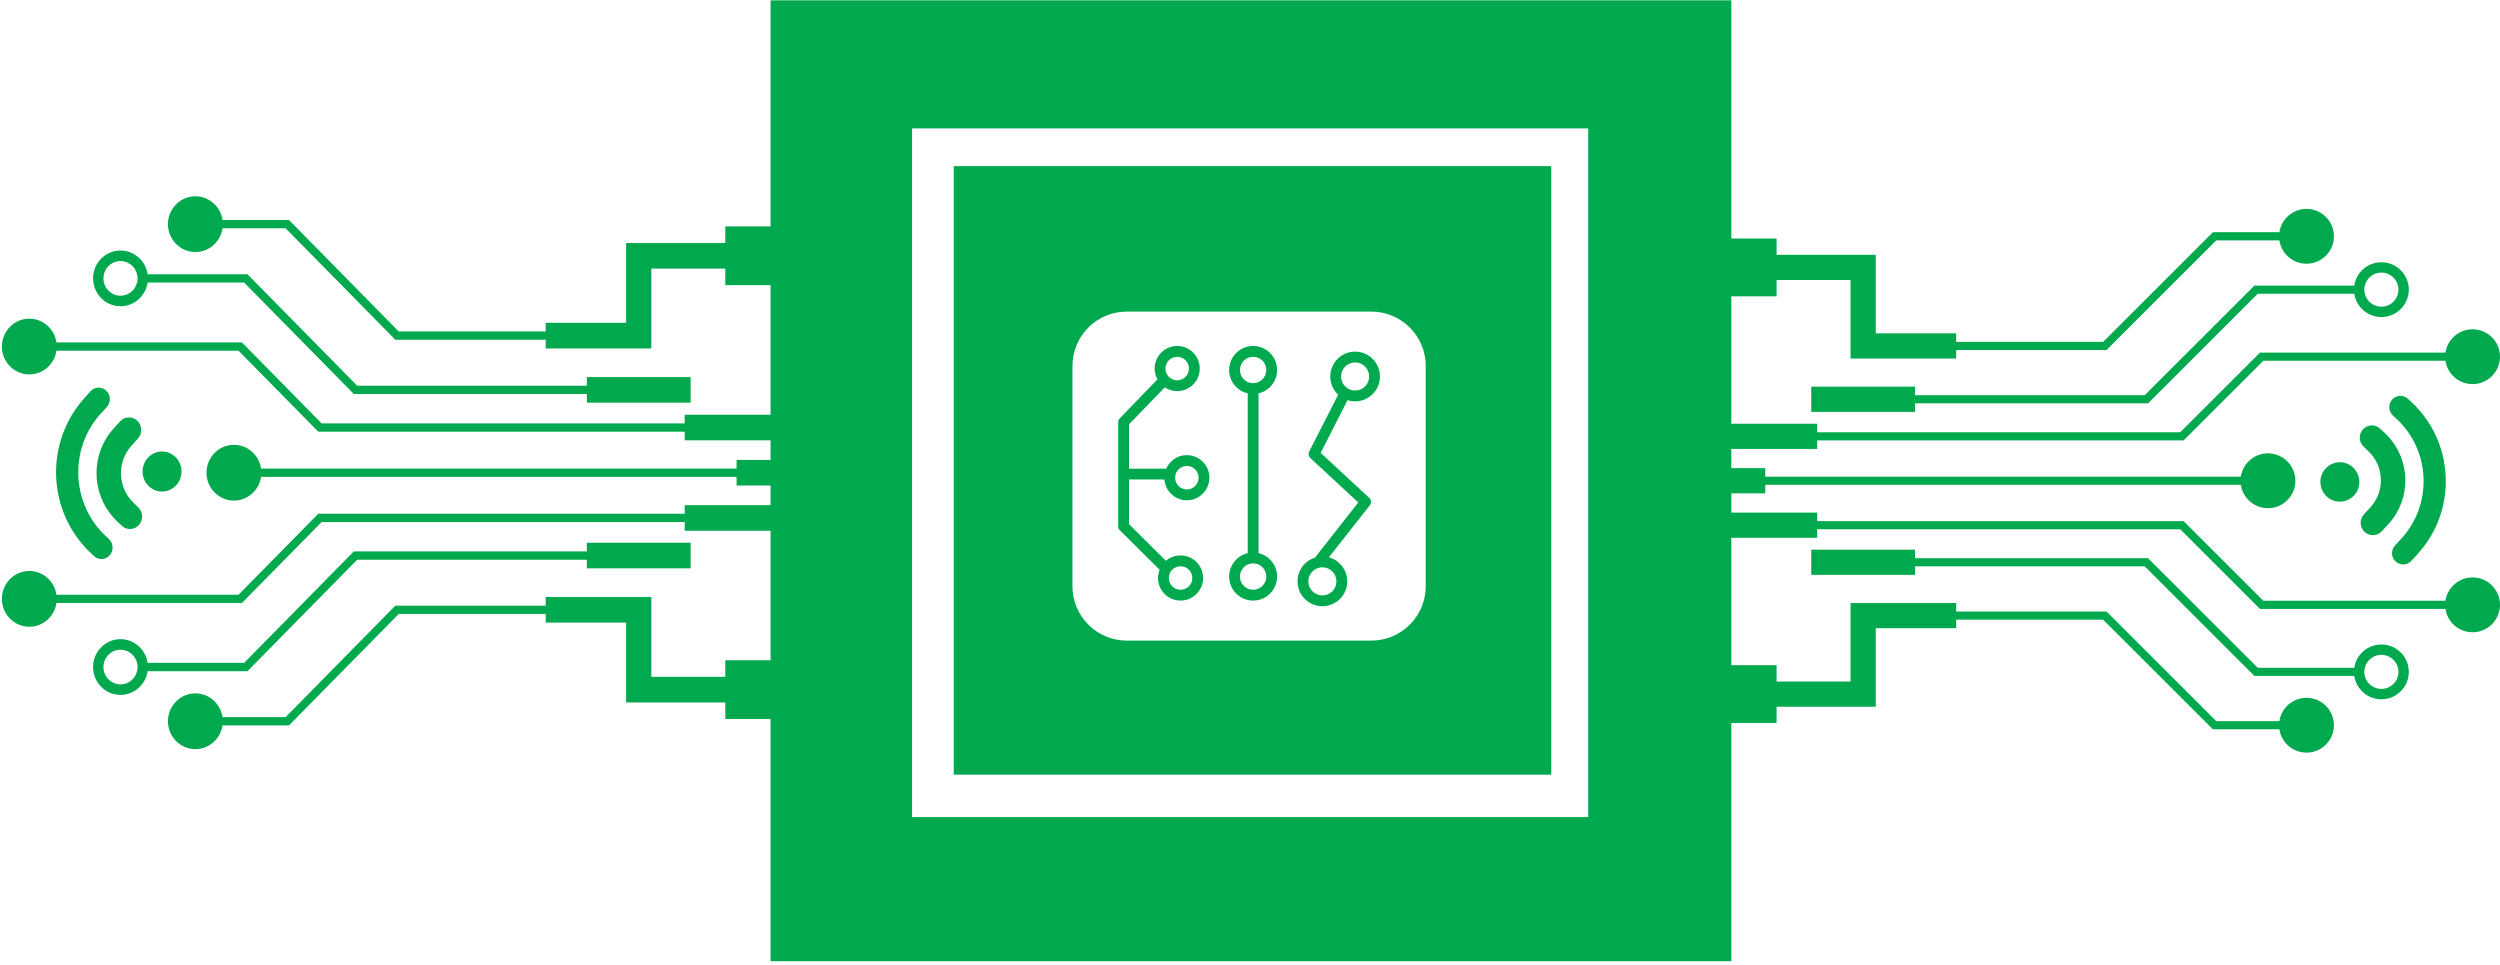 <svg width="531" height="205" viewBox="0 0 531 205" fill="none" xmlns="http://www.w3.org/2000/svg">
<path fill-rule="evenodd" clip-rule="evenodd" d="M367.392 204.153H367.732V153.562H377.346V150.104H398.41V133.425H415.493V131.617H446.709L470.015 154.903H484.14C484.559 157.707 486.979 159.859 489.902 159.859C493.119 159.859 495.728 157.252 495.728 154.038C495.728 150.82 493.119 148.214 489.902 148.214C486.979 148.214 484.558 150.365 484.14 153.172H470.735L447.429 129.886H415.493V128.075L393.446 128.075V128.077H393.057V144.755H377.346V141.293H367.732V114.229H385.97V112.421L463.088 112.421L480.014 129.333H519.412C519.831 132.14 522.251 134.291 525.174 134.291C528.392 134.291 531 131.685 531 128.467C531 125.253 528.392 122.646 525.174 122.646C522.251 122.646 519.831 124.797 519.412 127.602L480.734 127.602L463.804 110.69H385.97V108.88H367.732L367.732 104.79H374.947V102.978L475.95 102.978C476.367 105.784 478.788 107.937 481.712 107.937C484.933 107.937 487.541 105.331 487.541 102.116C487.541 98.898 484.933 96.292 481.712 96.292C478.789 96.292 476.368 98.444 475.95 101.25L374.947 101.25V99.438H367.732V95.347H385.97V93.539H463.804L480.734 76.626L519.412 76.626C519.83 79.432 522.251 81.584 525.174 81.584C528.392 81.584 531 78.978 531 75.763C531 72.545 528.392 69.939 525.174 69.939C522.252 69.939 519.832 72.09 519.413 74.895L480.014 74.895L463.088 91.808L385.97 91.808V89.998H367.732V62.936L377.346 62.936V59.477H393.057V76.151H415.493V74.343H447.429L470.735 51.057H484.14C484.558 53.864 486.978 56.016 489.902 56.016C493.119 56.016 495.728 53.41 495.728 50.192C495.728 46.977 493.119 44.371 489.902 44.371C486.979 44.371 484.559 46.522 484.14 49.326L470.015 49.326L446.709 72.612H415.493V70.802H398.41V54.124L377.346 54.124V50.666H367.732V0.076L367.194 0.076V0.077H163.668V48.093H154.054V51.609H132.99V68.568H115.908V70.406H84.691L61.385 46.729H47.26C46.842 43.877 44.422 41.69 41.498 41.69C38.281 41.69 35.673 44.34 35.673 47.608C35.673 50.88 38.281 53.53 41.498 53.53C44.422 53.53 46.842 51.343 47.26 48.489H60.665L83.972 72.166H115.908V74.007H137.954V74.006H138.344V57.047H154.054V60.568H163.668V88.085H145.431V89.924H68.313L51.386 72.728H11.988C11.57 69.874 9.149 67.687 6.226 67.687C3.009 67.687 0.4 70.337 0.4 73.609C0.4 76.877 3.009 79.527 6.226 79.527C9.149 79.527 11.57 77.34 11.988 74.489H50.666L67.597 91.684H145.431V93.524H163.668V97.683H156.453V99.525H55.45C55.033 96.672 52.612 94.484 49.688 94.484C46.468 94.484 43.859 97.133 43.859 100.402C43.859 103.674 46.468 106.324 49.688 106.324C52.611 106.324 55.032 104.136 55.45 101.282H156.453V103.125H163.668V107.284H145.431V109.123H67.597L50.666 126.319H11.988C11.571 123.467 9.15 121.278 6.226 121.278C3.009 121.278 0.4 123.928 0.4 127.197C0.4 130.469 3.009 133.119 6.226 133.119C9.149 133.119 11.569 130.932 11.988 128.079H51.386L68.313 110.883H145.431V112.723H163.668V140.239H154.054V143.757H138.344V126.802H115.908V128.641H83.972L60.665 152.318H47.26C46.843 149.463 44.422 147.275 41.498 147.275C38.281 147.275 35.673 149.925 35.673 153.197C35.673 156.466 38.281 159.116 41.498 159.116C44.421 159.116 46.841 156.929 47.26 154.078H61.385L84.691 130.401H115.908V132.241H132.99V149.199H154.054V152.715H163.668V204.154H367.392V204.153ZM456.246 118.556L406.755 118.556V116.749H384.71V122.098L406.755 122.098V120.287L455.53 120.287L478.836 143.573H500.044C500.462 146.378 502.883 148.529 505.806 148.529C509.024 148.529 511.632 145.923 511.632 142.709C511.632 139.494 509.024 136.888 505.806 136.888C502.884 136.888 500.463 139.038 500.045 141.842H479.552L456.246 118.556ZM505.806 146.327C503.81 146.327 502.185 144.703 502.185 142.709C502.185 140.714 503.81 139.09 505.806 139.09C507.802 139.09 509.427 140.714 509.427 142.709C509.427 144.703 507.802 146.327 505.806 146.327ZM512.349 85.555L511.46 84.716C510.509 83.819 509.013 83.876 508.121 84.84C507.229 85.807 507.279 87.323 508.229 88.219L509.494 89.411C516.232 96.138 516.571 107.085 510.222 114.216L510.218 114.221L510.217 114.222L510.211 114.227L510.208 114.23L510.207 114.232L510.205 114.233L510.201 114.236L510.192 114.243L510.189 114.246L508.695 115.869C507.805 116.832 507.864 118.344 508.82 119.246C509.778 120.149 511.273 120.102 512.159 119.139L513.657 117.516C513.663 117.51 513.668 117.503 513.674 117.496C513.678 117.491 513.682 117.485 513.686 117.48C513.695 117.468 513.704 117.455 513.712 117.443L513.728 117.42L513.734 117.411L513.741 117.402C513.746 117.395 513.751 117.389 513.756 117.383C521.574 108.566 521.343 95.153 513.387 86.608C513.294 86.473 513.187 86.345 513.065 86.229L512.36 85.567C512.359 85.562 512.356 85.56 512.354 85.558L512.352 85.557L512.351 85.556L512.349 85.555ZM506.735 92.157C506.706 92.126 506.677 92.096 506.646 92.066L506.632 92.052L506.608 92.029L506.598 92.019L505.533 91.046C505.034 90.572 504.379 90.327 503.696 90.353C503.009 90.379 502.372 90.672 501.906 91.18C500.936 92.231 500.991 93.878 502.025 94.853L503.06 95.861C506.415 99.028 506.6 104.366 503.472 107.762L502.094 109.256C501.121 110.31 501.18 111.973 502.23 112.962C503.276 113.948 504.92 113.896 505.893 112.84L506.693 111.973L507.271 111.348C512.194 106.008 512.098 97.725 507.054 92.488L507.037 92.468L507.035 92.466C507.011 92.436 506.99 92.41 506.964 92.386L506.781 92.205L506.757 92.179L506.737 92.159L506.735 92.157ZM501.119 102.218C501.039 99.91 499.121 98.101 496.84 98.181C494.558 98.261 492.771 100.2 492.851 102.508C492.932 104.816 494.849 106.624 497.131 106.544C499.412 106.465 501.199 104.526 501.119 102.218ZM456.246 85.673L406.755 85.673V87.482H384.71V82.133H406.755V83.942L455.53 83.942L478.836 60.656H500.044C500.462 57.851 502.883 55.699 505.806 55.699C509.024 55.699 511.632 58.306 511.632 61.52C511.632 64.735 509.024 67.341 505.806 67.341C502.884 67.341 500.463 65.19 500.045 62.387H479.552L456.246 85.673ZM505.806 65.138C507.802 65.138 509.427 63.514 509.427 61.52C509.427 59.526 507.802 57.902 505.806 57.902C503.81 57.902 502.185 59.526 502.185 61.52C502.185 63.514 503.81 65.138 505.806 65.138ZM337.335 27.268H193.725V173.539H337.335V27.268ZM202.578 35.28H329.488V164.543H202.578V35.28ZM239.305 66.185H291.307C297.64 66.185 302.823 71.371 302.823 77.711V124.537C302.823 130.877 297.64 136.063 291.307 136.063H239.305C232.971 136.063 227.789 130.877 227.789 124.537V77.711C227.789 71.371 232.971 66.185 239.305 66.185ZM266.164 73.484C263.351 73.484 261.07 75.768 261.07 78.584C261.07 81.005 262.755 83.032 265.016 83.553V117.493C262.755 118.014 261.07 120.042 261.07 122.462C261.07 125.278 263.351 127.562 266.164 127.562C268.978 127.562 271.26 125.278 271.26 122.462C271.26 120.041 269.573 118.014 267.312 117.492V83.553C269.573 83.033 271.26 81.005 271.26 78.584C271.26 75.768 268.978 73.484 266.164 73.484ZM263.366 78.584C263.366 77.037 264.619 75.781 266.164 75.781C267.71 75.781 268.964 77.037 268.964 78.584C268.964 80.131 267.71 81.386 266.164 81.386C264.619 81.386 263.366 80.131 263.366 78.584ZM263.366 122.462C263.366 120.97 264.532 119.749 266.003 119.665C266.055 119.672 266.109 119.676 266.164 119.676C266.173 119.676 266.182 119.676 266.191 119.676C266.209 119.675 266.227 119.675 266.245 119.673C266.272 119.672 266.299 119.669 266.325 119.665C267.796 119.749 268.964 120.97 268.964 122.462C268.964 124.01 267.71 125.264 266.164 125.264C264.619 125.264 263.366 124.01 263.366 122.462ZM250.037 73.487C247.393 73.487 245.248 75.633 245.248 78.28C245.248 79.117 245.462 79.904 245.84 80.589L237.832 88.862C237.624 89.076 237.508 89.363 237.508 89.661V111.806C237.508 112.112 237.63 112.406 237.847 112.622L246.296 121.011C246.082 121.555 245.964 122.148 245.964 122.767C245.964 125.415 248.109 127.562 250.754 127.562C253.398 127.562 255.543 125.415 255.543 122.767C255.543 120.121 253.398 117.973 250.754 117.973C249.569 117.973 248.485 118.404 247.648 119.118L239.804 111.327V101.837H247.313C247.503 104.31 249.568 106.259 252.088 106.259C254.733 106.259 256.877 104.112 256.877 101.464C256.877 98.817 254.733 96.671 252.088 96.671C250.121 96.671 248.432 97.858 247.694 99.555C247.632 99.544 247.568 99.539 247.504 99.539H239.804V90.126L247.398 82.281C248.155 82.782 249.062 83.074 250.037 83.074C252.683 83.074 254.827 80.927 254.827 78.28C254.827 75.633 252.683 73.487 250.037 73.487ZM247.543 78.28C247.543 76.903 248.66 75.784 250.037 75.784C251.415 75.784 252.531 76.902 252.531 78.28C252.531 79.659 251.415 80.776 250.037 80.776C248.661 80.776 247.543 79.659 247.543 78.28ZM250.754 120.271C249.377 120.271 248.26 121.389 248.26 122.767C248.26 124.146 249.377 125.263 250.754 125.263C252.131 125.263 253.248 124.146 253.248 122.767C253.248 121.389 252.13 120.271 250.754 120.271ZM249.595 101.464C249.595 100.086 250.711 98.969 252.088 98.969C253.465 98.969 254.582 100.086 254.582 101.464C254.582 102.843 253.465 103.961 252.088 103.961C250.712 103.961 249.595 102.843 249.595 101.464ZM282.547 79.966C282.547 77.049 284.91 74.684 287.825 74.684C290.739 74.684 293.103 77.049 293.103 79.966C293.103 82.884 290.739 85.251 287.825 85.251C287.263 85.251 286.721 85.162 286.214 84.999L280.507 96.185L290.839 105.76C291.278 106.167 291.331 106.843 290.961 107.314L282.258 118.38C284.502 118.988 286.153 121.041 286.153 123.479C286.153 126.397 283.789 128.762 280.875 128.762C277.96 128.762 275.596 126.397 275.596 123.479C275.596 121.114 277.15 119.112 279.29 118.439L288.502 106.726L278.31 97.28C277.933 96.93 277.834 96.373 278.068 95.914L284.23 83.835C283.194 82.871 282.547 81.494 282.547 79.966ZM287.825 76.982C286.178 76.982 284.842 78.319 284.842 79.966C284.842 81.615 286.178 82.953 287.825 82.953C289.471 82.953 290.808 81.615 290.808 79.966C290.808 78.319 289.472 76.982 287.825 76.982ZM280.875 120.494C279.227 120.494 277.892 121.831 277.892 123.479C277.892 125.128 279.228 126.465 280.875 126.465C282.521 126.465 283.857 125.128 283.857 123.479C283.857 121.831 282.521 120.494 280.875 120.494ZM75.154 83.686H124.645V85.523H146.691V80.085H124.645V81.926H75.87L52.564 58.249H31.356C30.938 55.398 28.517 53.21 25.594 53.21C22.377 53.21 19.768 55.86 19.768 59.128C19.768 62.397 22.377 65.047 25.594 65.047C28.517 65.047 30.937 62.86 31.356 60.009H51.848L75.154 83.686ZM25.594 55.449C27.59 55.449 29.215 57.1 29.215 59.128C29.215 61.156 27.59 62.807 25.594 62.807C23.598 62.807 21.973 61.156 21.973 59.128C21.973 57.1 23.598 55.449 25.594 55.449ZM19.051 117.241L19.94 118.093C20.891 119.005 22.387 118.948 23.28 117.967C24.171 116.985 24.122 115.443 23.171 114.531L21.906 113.32C15.169 106.48 14.829 95.35 21.178 88.099L21.183 88.094L21.184 88.093L21.189 88.087L21.192 88.085L21.195 88.081L21.199 88.078L21.208 88.071L21.212 88.068L22.706 86.418C23.595 85.439 23.536 83.902 22.58 82.985C21.622 82.066 20.128 82.114 19.241 83.093L17.744 84.743C17.733 84.755 17.723 84.768 17.714 84.78C17.705 84.792 17.697 84.805 17.688 84.818C17.674 84.839 17.66 84.859 17.644 84.879C9.826 93.843 10.057 107.482 18.013 116.17C18.107 116.307 18.213 116.437 18.335 116.555L19.041 117.228C19.041 117.232 19.043 117.234 19.044 117.235L19.045 117.236L19.048 117.238L19.05 117.239L19.051 117.241ZM24.664 110.526C24.679 110.543 24.695 110.56 24.711 110.577C24.726 110.591 24.74 110.606 24.755 110.621C24.762 110.628 24.77 110.636 24.777 110.643L24.795 110.661L24.803 110.668L25.867 111.658C26.366 112.14 27.022 112.389 27.705 112.362C28.392 112.336 29.028 112.038 29.495 111.521C30.465 110.453 30.409 108.778 29.376 107.787L28.341 106.762C24.986 103.542 24.8 98.114 27.929 94.662L29.306 93.142C30.28 92.07 30.22 90.379 29.171 89.374C28.125 88.371 26.48 88.424 25.507 89.497L24.708 90.379L24.129 91.015C19.207 96.445 19.302 104.866 24.346 110.191L24.363 110.212L24.365 110.214C24.389 110.244 24.41 110.27 24.437 110.295L24.619 110.479C24.623 110.484 24.628 110.489 24.632 110.493C24.637 110.497 24.641 110.502 24.645 110.506L24.657 110.519L24.664 110.526ZM30.281 100.298C30.362 102.645 32.279 104.484 34.56 104.403C36.842 104.322 38.629 102.35 38.549 100.004C38.469 97.657 36.551 95.818 34.27 95.899C31.988 95.98 30.201 97.952 30.281 100.298ZM75.154 117.121H124.645V115.281H146.691V120.72H124.645V118.881H75.87L52.564 142.558H31.356C30.938 145.409 28.517 147.597 25.594 147.597C22.377 147.597 19.768 144.947 19.768 141.679C19.768 138.41 22.377 135.76 25.594 135.76C28.517 135.76 30.937 137.947 31.356 140.798H51.848L75.154 117.121ZM25.594 138C23.598 138 21.973 139.651 21.973 141.679C21.973 143.707 23.598 145.358 25.594 145.358C27.59 145.358 29.215 143.707 29.215 141.679C29.215 139.651 27.59 138 25.594 138Z" fill="#00A94D"/>
</svg>
